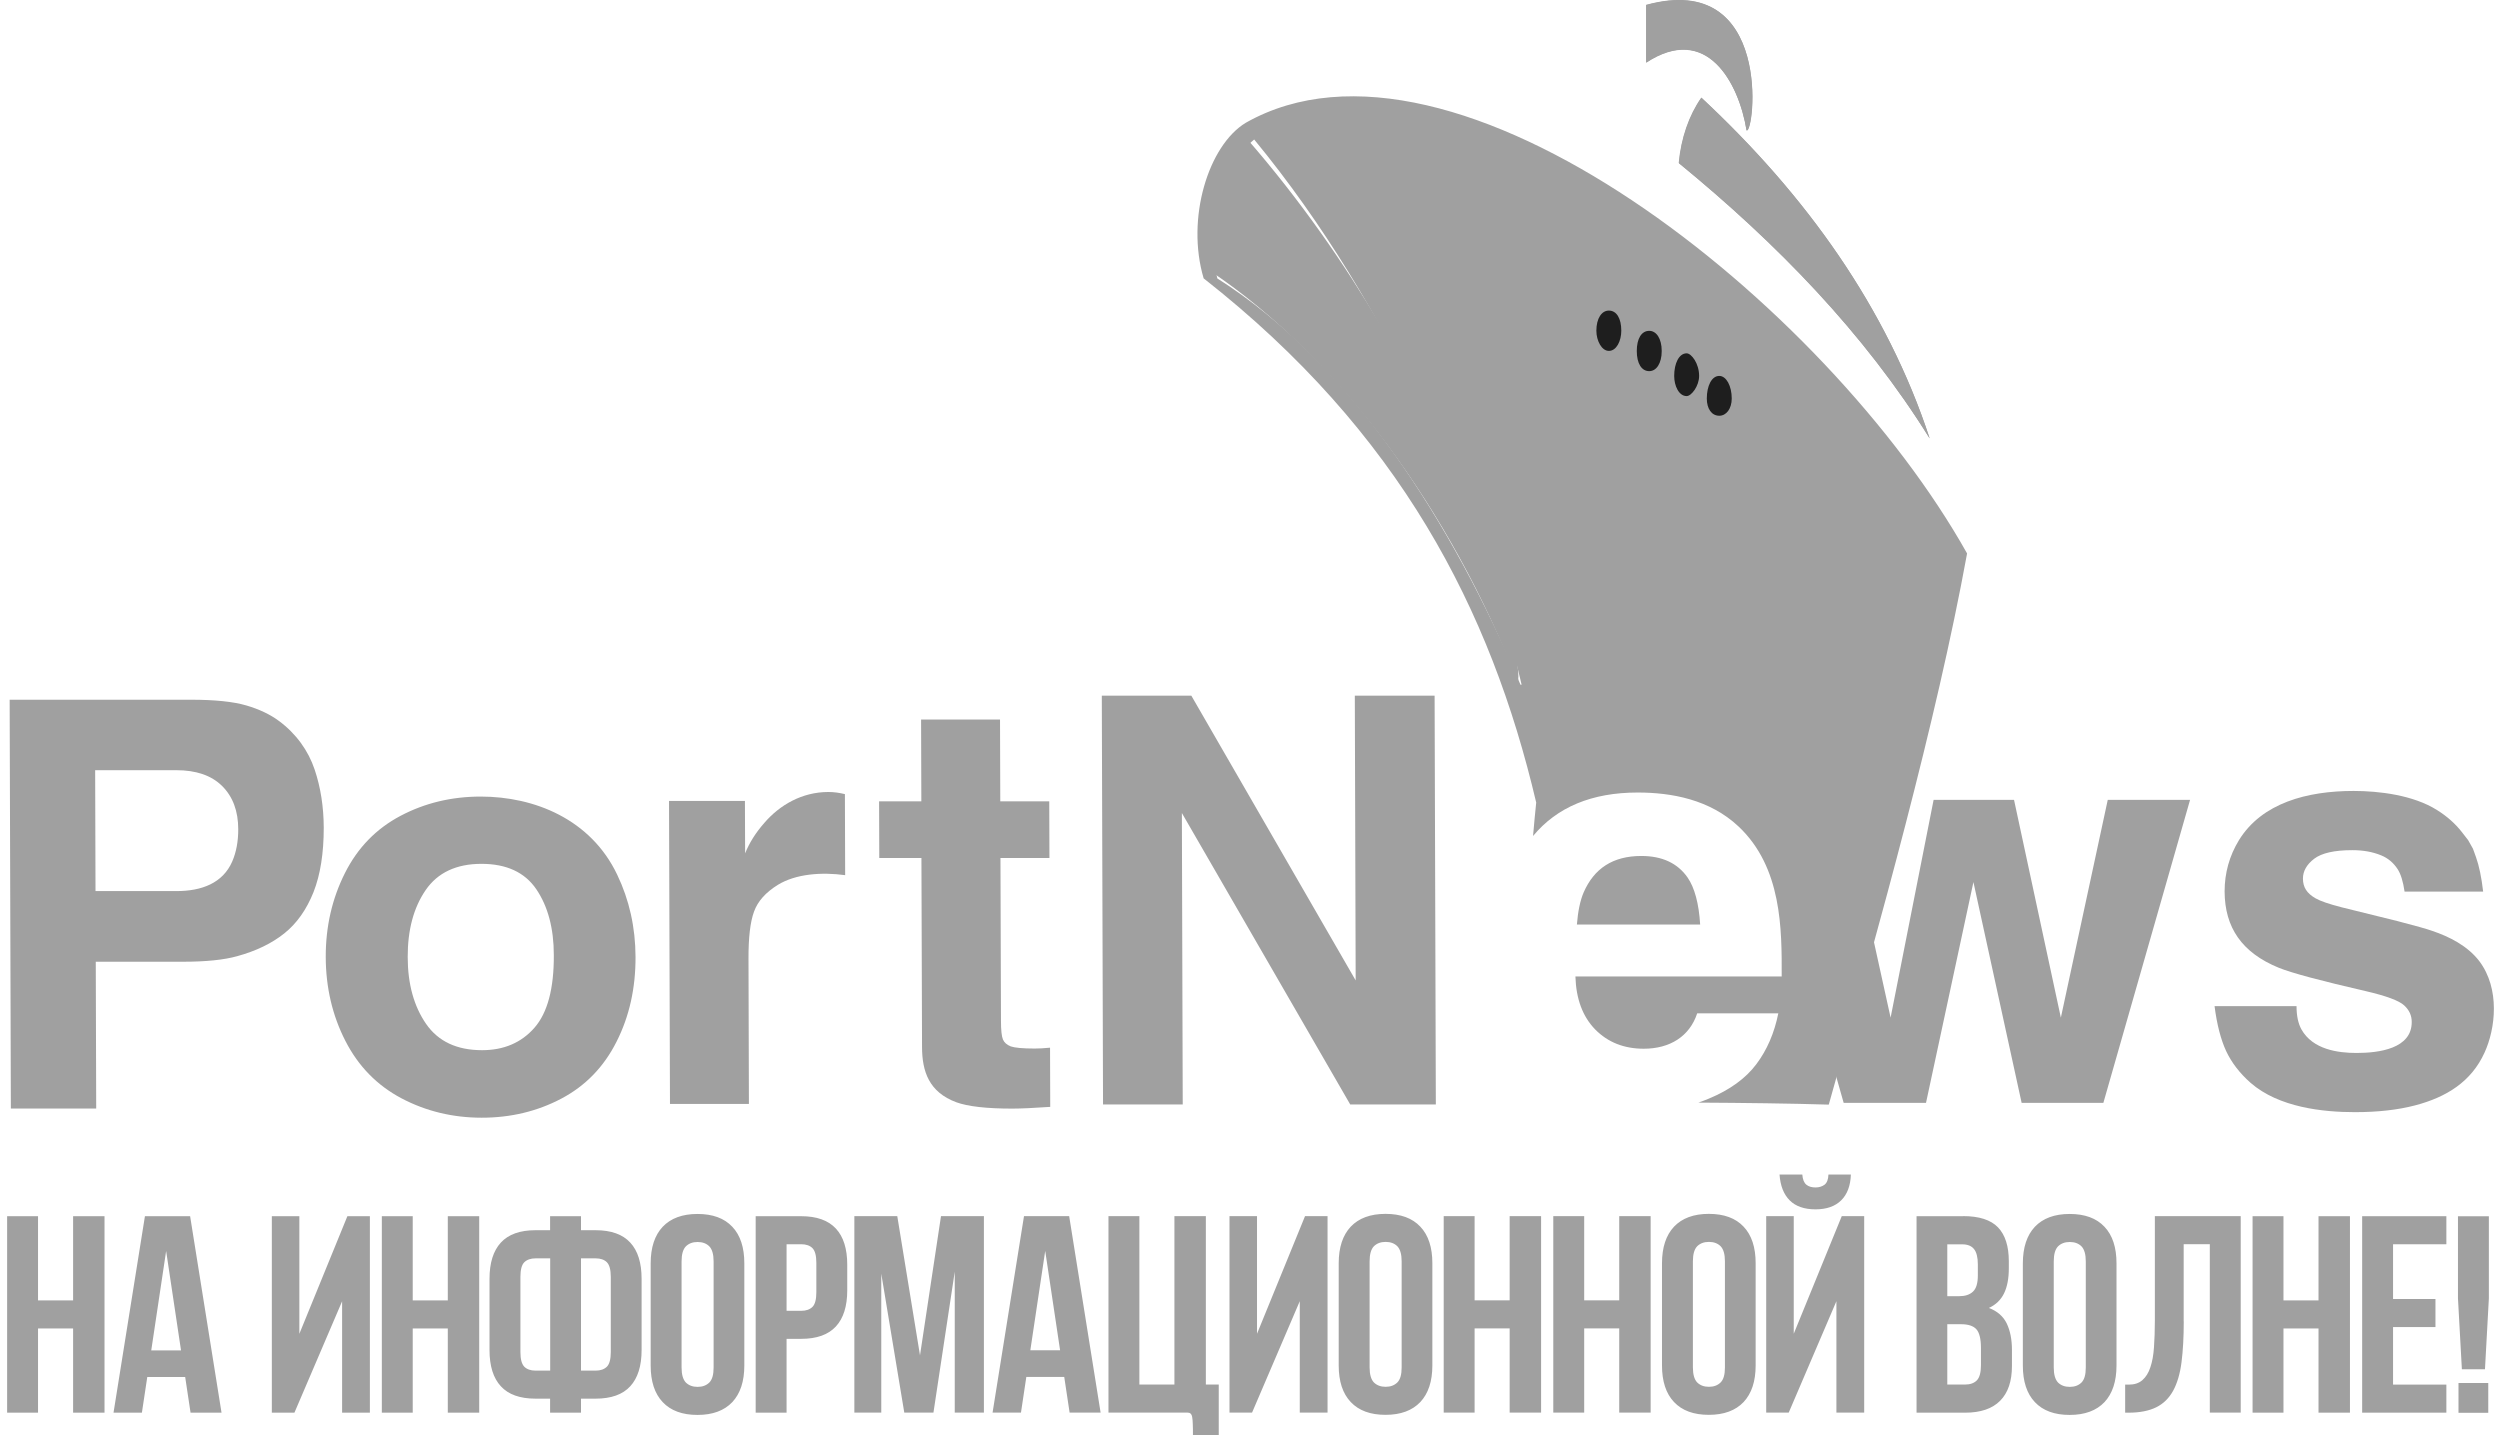 <svg width="108" height="62" viewBox="0 0 108 62" fill="none" xmlns="http://www.w3.org/2000/svg">
<g id="portnews" clip-path="url(#clip0_177_8756)">
<g id="Layer 1">
<g id="Group">
<path id="Vector" fill-rule="evenodd" clip-rule="evenodd" d="M62.032 8.23L76.783 17.601L74.143 23.198L64.388 19.163L62.032 8.23Z" fill="#1E1E1E"/>
<path id="Vector_2" fill-rule="evenodd" clip-rule="evenodd" d="M75.926 34.554H79.602L81.674 43.962L83.532 34.554H87.006L89.029 43.962L91.055 34.554H94.611L90.865 47.645H87.335L85.252 38.106L83.203 47.645H79.647L75.934 34.554H75.926ZM103.877 38.514C103.813 38.076 103.713 37.751 103.574 37.542C103.398 37.273 103.163 37.074 102.875 36.955C102.497 36.798 102.082 36.727 101.622 36.727C100.848 36.727 100.299 36.85 99.97 37.1C99.648 37.347 99.487 37.635 99.487 37.953C99.487 38.334 99.659 38.592 100.029 38.806C100.235 38.925 100.616 39.056 101.17 39.198L103.563 39.789C104.363 39.998 104.864 40.137 105.066 40.212C105.81 40.462 106.599 40.858 107.108 41.524C108.009 42.721 107.807 44.441 107.332 45.473C106.764 46.725 105.691 47.398 104.326 47.754C103.585 47.948 102.718 48.045 101.727 48.045C100.355 48.045 98.444 47.843 97.225 46.778C96.754 46.362 96.402 45.903 96.167 45.402C95.935 44.897 95.77 44.254 95.669 43.465H99.21C99.21 43.883 99.282 44.216 99.42 44.467C99.91 45.342 101.002 45.488 101.802 45.488C102.77 45.488 104.191 45.304 104.187 44.149C104.187 43.868 104.079 43.633 103.858 43.431C103.638 43.229 103.088 43.023 102.206 42.818C100.257 42.369 99.005 42.036 98.444 41.808C96.844 41.154 96.111 40.066 96.103 38.514C96.103 37.714 96.309 36.973 96.724 36.293C97.715 34.689 99.663 34.169 101.675 34.169C102.755 34.169 104.251 34.341 105.287 34.999C105.717 35.268 106.072 35.586 106.349 35.941L106.625 36.297L106.831 36.663L106.966 37.037C107.097 37.407 107.201 37.901 107.272 38.518H103.873L103.877 38.514Z" fill="#A0A0A0"/>
<path id="Vector_3" fill-rule="evenodd" clip-rule="evenodd" d="M39.809 37.067H37.985L37.977 34.618H39.802L39.791 31.084H43.201L43.212 34.618H45.328L45.336 37.067H43.22L43.242 44.097C43.242 44.508 43.272 44.777 43.328 44.908C43.384 45.039 43.496 45.136 43.664 45.204C43.833 45.263 44.177 45.297 44.697 45.297C44.88 45.297 45.104 45.286 45.362 45.26L45.37 47.817C44.655 47.866 44.106 47.892 43.721 47.892C42.617 47.892 41.814 47.799 41.316 47.619C40.127 47.178 39.836 46.284 39.832 45.237L39.806 37.071L39.809 37.067ZM47.651 47.713L47.598 30.052H51.465L58.565 42.354L58.528 30.052H61.975L62.028 47.713H58.33L51.057 35.123L51.094 47.713H47.647H47.651Z" fill="#A0A0A0"/>
<path id="Vector_4" fill-rule="evenodd" clip-rule="evenodd" d="M36.5 34.311L36.511 37.807C35.494 37.669 34.384 37.747 33.602 38.226C33.079 38.551 32.735 38.933 32.574 39.382C32.409 39.83 32.331 40.514 32.335 41.434L32.353 47.69H28.943L28.902 34.599H32.181L32.189 36.865C32.372 36.409 32.649 35.968 33.026 35.541C33.684 34.779 34.645 34.214 35.786 34.214C36.025 34.214 36.264 34.248 36.504 34.307L36.5 34.311Z" fill="#A0A0A0"/>
<path id="Vector_5" fill-rule="evenodd" clip-rule="evenodd" d="M0.469 47.888L0.417 30.228H8.247C9.279 30.228 10.075 30.31 10.64 30.475C11.2 30.639 11.672 30.864 12.049 31.144C12.79 31.69 13.321 32.43 13.594 33.249C13.852 34.016 13.982 34.853 13.986 35.758C13.986 36.858 13.84 37.785 13.545 38.537C13.242 39.296 12.823 39.89 12.285 40.32C11.743 40.754 11.062 41.083 10.247 41.307C9.671 41.468 8.89 41.547 7.903 41.547H4.137L4.156 47.888H0.469ZM4.111 33.272L4.126 38.495H7.622C8.706 38.495 9.626 38.155 10.034 37.213C10.21 36.802 10.292 36.345 10.292 35.829C10.292 35.033 10.056 34.412 9.596 33.956C9.133 33.496 8.471 33.272 7.607 33.272H4.111ZM14.072 41.341C14.069 40.029 14.345 38.825 14.899 37.721C15.452 36.618 16.256 35.796 17.307 35.242C18.357 34.689 19.509 34.412 20.769 34.412C23.08 34.412 25.518 35.384 26.662 37.785C27.186 38.877 27.451 40.062 27.455 41.341C27.459 42.687 27.189 43.906 26.636 44.998C26.086 46.093 25.29 46.912 24.247 47.462C23.203 48.012 22.059 48.285 20.81 48.285C19.561 48.285 18.398 48.004 17.344 47.447C16.29 46.89 15.482 46.064 14.921 44.968C14.36 43.872 14.076 42.665 14.072 41.341ZM17.613 41.341C17.613 42.511 17.883 43.472 18.406 44.231C18.93 44.987 19.733 45.368 20.825 45.368C21.768 45.368 22.523 45.043 23.087 44.4C23.652 43.757 23.933 42.706 23.925 41.259C23.925 40.1 23.667 39.15 23.17 38.417C22.672 37.684 21.88 37.318 20.799 37.318C19.718 37.318 18.907 37.695 18.387 38.454C17.868 39.21 17.61 40.174 17.613 41.341Z" fill="#A0A0A0"/>
<path id="Vector_6" fill-rule="evenodd" clip-rule="evenodd" d="M83.349 18.921C80.526 14.377 76.753 10.504 72.52 7.037C72.621 5.96 72.958 4.984 73.496 4.214C78.039 8.447 81.502 13.3 83.353 18.921H83.349Z" fill="#A0A0A0"/>
<path id="Vector_7" fill-rule="evenodd" clip-rule="evenodd" d="M71.11 2.7V0.209C76.629 -1.305 75.78 5.83 75.448 5.624C75.115 3.571 73.727 0.98 71.11 2.7Z" fill="#A0A0A0"/>
<path id="Vector_8" fill-rule="evenodd" clip-rule="evenodd" d="M1.643 61.028H0.308V52.54H1.643V56.178H3.158V52.54H4.515V61.028H3.158V57.389H1.643V61.028ZM9.578 61.028H8.232L8 59.487H6.362L6.13 61.028H4.904L6.261 52.54H8.213L9.57 61.028H9.578ZM6.534 58.336H7.82L7.177 54.043L6.534 58.336ZM12.711 61.028H11.743V52.54H12.932V57.621L15.007 52.54H15.979V61.028H14.779V56.215L12.719 61.028H12.711ZM17.83 61.028H16.495V52.54H17.83V56.178H19.345V52.54H20.702V61.028H19.345V57.389H17.83V61.028ZM23.764 60.422H23.132C22.463 60.422 21.962 60.243 21.637 59.887C21.308 59.532 21.147 59.009 21.147 58.324V55.243C21.147 54.555 21.311 54.035 21.637 53.68C21.962 53.325 22.463 53.145 23.132 53.145H23.764V52.54H25.099V53.145H25.731C26.401 53.145 26.902 53.325 27.227 53.68C27.556 54.035 27.717 54.559 27.717 55.243V58.324C27.717 59.012 27.552 59.532 27.227 59.887C26.902 60.243 26.401 60.422 25.731 60.422H25.099V61.028H23.764V60.422ZM25.099 54.361V59.211H25.731C25.941 59.211 26.101 59.154 26.217 59.042C26.329 58.93 26.386 58.717 26.386 58.41V55.161C26.386 54.854 26.329 54.645 26.217 54.529C26.105 54.417 25.941 54.361 25.731 54.361H25.099ZM23.136 54.361C22.927 54.361 22.766 54.417 22.65 54.529C22.538 54.641 22.482 54.851 22.482 55.161V58.41C22.482 58.717 22.538 58.926 22.65 59.042C22.762 59.154 22.927 59.211 23.136 59.211H23.768V54.361H23.136ZM29.444 59.076C29.444 59.383 29.508 59.599 29.631 59.727C29.758 59.85 29.923 59.913 30.136 59.913C30.349 59.913 30.514 59.85 30.641 59.727C30.768 59.599 30.828 59.386 30.828 59.076V54.492C30.828 54.185 30.764 53.968 30.641 53.841C30.517 53.718 30.349 53.654 30.136 53.654C29.923 53.654 29.758 53.718 29.631 53.841C29.508 53.968 29.444 54.181 29.444 54.492V59.076ZM28.109 54.578C28.109 53.89 28.285 53.362 28.629 52.996C28.977 52.63 29.478 52.443 30.132 52.443C30.787 52.443 31.288 52.626 31.635 52.996C31.983 53.362 32.155 53.89 32.155 54.578V58.99C32.155 59.678 31.979 60.205 31.635 60.572C31.288 60.938 30.787 61.125 30.132 61.125C29.478 61.125 28.977 60.942 28.629 60.572C28.281 60.205 28.109 59.678 28.109 58.99V54.578ZM34.612 52.54C35.281 52.54 35.782 52.719 36.111 53.075C36.44 53.43 36.601 53.953 36.601 54.638V55.741C36.601 56.429 36.437 56.948 36.111 57.303C35.782 57.659 35.285 57.838 34.612 57.838H33.98V61.028H32.645V52.54H34.608H34.612ZM33.98 53.751V56.627H34.612C34.821 56.627 34.982 56.571 35.098 56.459C35.21 56.346 35.266 56.133 35.266 55.827V54.551C35.266 54.245 35.21 54.035 35.098 53.919C34.986 53.807 34.821 53.751 34.612 53.751H33.98ZM39.742 58.564L40.651 52.536H42.505V61.024H41.245V54.937L40.325 61.024H39.065L38.071 55.023V61.024H36.908V52.536H38.762L39.746 58.564H39.742ZM47.553 61.024H46.207L45.975 59.483H44.337L44.106 61.024H42.879L44.237 52.536H46.188L47.546 61.024H47.553ZM44.51 58.332H45.796L45.153 54.039L44.51 58.332ZM52.65 59.813V61.996H51.535C51.535 61.802 51.535 61.641 51.528 61.518C51.524 61.391 51.517 61.293 51.502 61.218C51.491 61.148 51.465 61.095 51.431 61.065C51.393 61.035 51.349 61.024 51.292 61.024H47.886V52.536H49.221V59.813H50.735V52.536H52.093V59.813H52.65ZM54.082 61.024H53.114V52.536H54.303V57.618L56.378 52.536H57.35V61.024H56.15V56.212L54.089 61.024H54.082ZM59.167 59.072C59.167 59.379 59.231 59.596 59.354 59.723C59.481 59.846 59.646 59.91 59.859 59.91C60.072 59.91 60.237 59.846 60.364 59.723C60.491 59.596 60.551 59.383 60.551 59.072V54.488C60.551 54.181 60.487 53.964 60.364 53.837C60.24 53.714 60.072 53.65 59.859 53.65C59.646 53.65 59.481 53.714 59.354 53.837C59.231 53.964 59.167 54.178 59.167 54.488V59.072ZM57.832 54.574C57.832 53.886 58.008 53.359 58.352 52.992C58.7 52.626 59.201 52.439 59.855 52.439C60.51 52.439 61.011 52.622 61.358 52.992C61.706 53.359 61.878 53.886 61.878 54.574V58.986C61.878 59.674 61.703 60.201 61.358 60.568C61.011 60.934 60.51 61.121 59.855 61.121C59.201 61.121 58.7 60.938 58.352 60.568C58.004 60.201 57.832 59.674 57.832 58.986V54.574ZM63.703 61.024H62.368V52.536H63.703V56.174H65.217V52.536H66.575V61.024H65.217V57.386H63.703V61.024ZM68.437 61.024H67.102V52.536H68.437V56.174H69.951V52.536H71.308V61.024H69.951V57.386H68.437V61.024ZM73.133 59.072C73.133 59.379 73.197 59.596 73.32 59.723C73.447 59.846 73.612 59.91 73.825 59.91C74.038 59.91 74.203 59.846 74.33 59.723C74.457 59.596 74.517 59.383 74.517 59.072V54.488C74.517 54.181 74.453 53.964 74.33 53.837C74.206 53.714 74.038 53.65 73.825 53.65C73.612 53.65 73.447 53.714 73.32 53.837C73.197 53.964 73.133 54.178 73.133 54.488V59.072ZM71.798 54.574C71.798 53.886 71.974 53.359 72.318 52.992C72.666 52.626 73.167 52.439 73.821 52.439C74.476 52.439 74.977 52.622 75.324 52.992C75.672 53.359 75.844 53.886 75.844 54.574V58.986C75.844 59.674 75.668 60.201 75.324 60.568C74.977 60.934 74.476 61.121 73.821 61.121C73.167 61.121 72.666 60.938 72.318 60.568C71.97 60.201 71.798 59.674 71.798 58.986V54.574ZM77.269 61.024H76.3V52.536H77.49V57.618L79.565 52.536H80.533V61.024H79.333V56.212L77.273 61.024H77.269ZM78.432 51.298C78.585 51.298 78.716 51.257 78.821 51.179C78.925 51.096 78.981 50.954 78.989 50.741H79.957C79.942 51.227 79.8 51.597 79.539 51.855C79.277 52.114 78.907 52.244 78.428 52.244C77.949 52.244 77.572 52.114 77.314 51.855C77.056 51.597 76.91 51.224 76.876 50.741H77.86C77.875 50.951 77.934 51.096 78.035 51.179C78.136 51.261 78.267 51.298 78.428 51.298H78.432ZM84.803 52.536C85.499 52.536 86 52.697 86.314 53.022C86.624 53.347 86.781 53.834 86.781 54.488V54.791C86.781 55.228 86.714 55.587 86.576 55.871C86.437 56.156 86.221 56.365 85.921 56.503C86.284 56.642 86.542 56.866 86.692 57.176C86.841 57.487 86.916 57.868 86.916 58.321V59.012C86.916 59.667 86.748 60.168 86.407 60.512C86.067 60.856 85.562 61.028 84.893 61.028H82.795V52.54H84.807L84.803 52.536ZM84.123 57.206V59.813H84.886C85.11 59.813 85.282 59.753 85.402 59.629C85.518 59.51 85.577 59.289 85.577 58.975V58.235C85.577 57.838 85.51 57.569 85.379 57.423C85.245 57.277 85.024 57.206 84.717 57.206H84.123ZM84.123 53.751V55.995H84.643C84.893 55.995 85.091 55.931 85.23 55.8C85.372 55.669 85.443 55.438 85.443 55.097V54.626C85.443 54.32 85.387 54.095 85.278 53.961C85.17 53.822 84.998 53.755 84.762 53.755H84.119L84.123 53.751ZM88.722 59.076C88.722 59.383 88.786 59.599 88.909 59.727C89.036 59.85 89.201 59.913 89.414 59.913C89.627 59.913 89.791 59.85 89.919 59.727C90.046 59.599 90.106 59.386 90.106 59.076V54.492C90.106 54.185 90.042 53.968 89.919 53.841C89.795 53.718 89.627 53.654 89.414 53.654C89.201 53.654 89.036 53.718 88.909 53.841C88.786 53.968 88.722 54.181 88.722 54.492V59.076ZM87.387 54.578C87.387 53.89 87.563 53.362 87.907 52.996C88.255 52.63 88.756 52.443 89.41 52.443C90.064 52.443 90.566 52.626 90.913 52.996C91.261 53.362 91.433 53.89 91.433 54.578V58.99C91.433 59.678 91.257 60.205 90.913 60.572C90.566 60.938 90.064 61.125 89.41 61.125C88.756 61.125 88.255 60.942 87.907 60.572C87.559 60.205 87.387 59.678 87.387 58.99V54.578ZM94.338 57.087C94.338 57.767 94.305 58.354 94.241 58.852C94.178 59.349 94.054 59.76 93.879 60.082C93.699 60.407 93.456 60.643 93.146 60.796C92.835 60.949 92.435 61.028 91.953 61.028H91.807V59.816H91.964C92.207 59.816 92.401 59.753 92.551 59.622C92.701 59.491 92.817 59.308 92.895 59.069C92.977 58.829 93.03 58.541 93.052 58.201C93.075 57.861 93.09 57.483 93.09 57.06V52.536H96.799V61.024H95.464V53.748H94.335V57.083L94.338 57.087ZM98.646 61.028H97.311V52.54H98.646V56.178H100.16V52.54H101.518V61.028H100.16V57.389H98.646V61.028ZM103.38 56.118H105.212V57.33H103.38V59.816H105.683V61.028H102.045V52.54H105.683V53.751H103.38V56.114V56.118ZM106.353 59.151L106.184 56.085V52.544H107.519V56.085L107.351 59.151H106.356H106.353ZM107.493 59.745V61.032H106.207V59.745H107.493Z" fill="#A0A0A0"/>
<path id="Vector_9" fill-rule="evenodd" clip-rule="evenodd" d="M53.884 6.013C63.048 16.557 65.969 28.811 65.558 29.465C62.712 22.114 57.84 15.435 52.294 11.715C51.524 8.454 52.575 7.116 53.887 6.013H53.884Z" fill="#A0A0A0"/>
<path id="Subtract" fill-rule="evenodd" clip-rule="evenodd" d="M71.117 0.221V2.711C73.734 0.991 75.122 3.582 75.454 5.635C75.787 5.841 76.636 -1.293 71.117 0.221ZM66.228 36.115C67.263 34.866 68.772 34.237 70.747 34.237C72.209 34.237 73.865 34.536 75.107 35.706C76.98 37.471 76.976 40.137 76.969 42.183H68.055L68.058 42.186C68.088 43.159 68.372 43.918 68.915 44.475C69.46 45.028 70.16 45.305 71.009 45.305C72.138 45.305 72.99 44.774 73.319 43.776H76.823C76.651 44.628 76.337 45.357 75.873 45.974C75.413 46.587 74.729 47.085 73.809 47.466C73.663 47.527 73.516 47.582 73.367 47.633C75.322 47.644 77.376 47.669 79.003 47.72L79.118 47.31C81.203 39.902 83.638 31.244 84.978 23.909C78.921 13.106 62.801 0.221 53.819 5.303C52.204 6.278 51.228 9.434 51.998 12.026C60.464 18.666 64.409 26.351 66.364 34.67C66.316 35.132 66.27 35.617 66.228 36.115ZM68.963 14.288C68.963 14.722 69.195 15.159 69.502 15.159C69.834 15.159 70.04 14.725 70.04 14.288C70.04 13.749 69.834 13.417 69.502 13.417C69.195 13.417 68.963 13.749 68.963 14.288ZM54.18 6.026C54.179 6.025 54.179 6.025 54.178 6.024H54.182C54.181 6.025 54.181 6.025 54.18 6.026ZM65.729 29.559C64.136 22.706 60.132 13.239 54.18 6.026C52.872 7.129 51.819 8.771 52.589 12.029C58.362 15.675 62.752 22.63 65.676 29.559C65.703 29.611 65.729 29.585 65.729 29.559ZM73.734 17.216C73.734 17.653 73.94 17.96 74.273 17.96C74.579 17.96 74.811 17.653 74.811 17.216C74.811 16.677 74.579 16.24 74.273 16.24C73.94 16.24 73.734 16.677 73.734 17.216ZM72.325 16.24C72.325 16.674 72.53 17.111 72.863 17.111C73.069 17.111 73.402 16.677 73.402 16.24C73.402 15.701 73.069 15.264 72.863 15.264C72.53 15.264 72.325 15.701 72.325 16.24ZM70.709 15.163C70.709 15.701 70.915 16.034 71.248 16.034C71.554 16.034 71.786 15.701 71.786 15.163C71.786 14.624 71.554 14.292 71.248 14.292C70.915 14.292 70.709 14.624 70.709 15.163ZM73.506 4.229C78.049 8.466 81.516 13.316 83.363 18.936H83.359C80.536 14.393 76.763 10.519 72.53 7.052C72.635 5.976 72.968 5 73.506 4.229ZM72.904 37.909C73.207 38.35 73.391 39.027 73.447 39.939H68.122C68.167 39.367 68.264 38.903 68.414 38.552C68.862 37.524 69.67 36.978 70.904 36.978C71.805 36.978 72.471 37.288 72.904 37.909Z" fill="#A0A0A0"/>
</g>
</g>
</g>
<defs>
<clipPath id="clip0_177_8756">
<rect width="107.435" height="62" fill="white" transform="translate(0.308)"/>
</clipPath>
</defs>
</svg>
